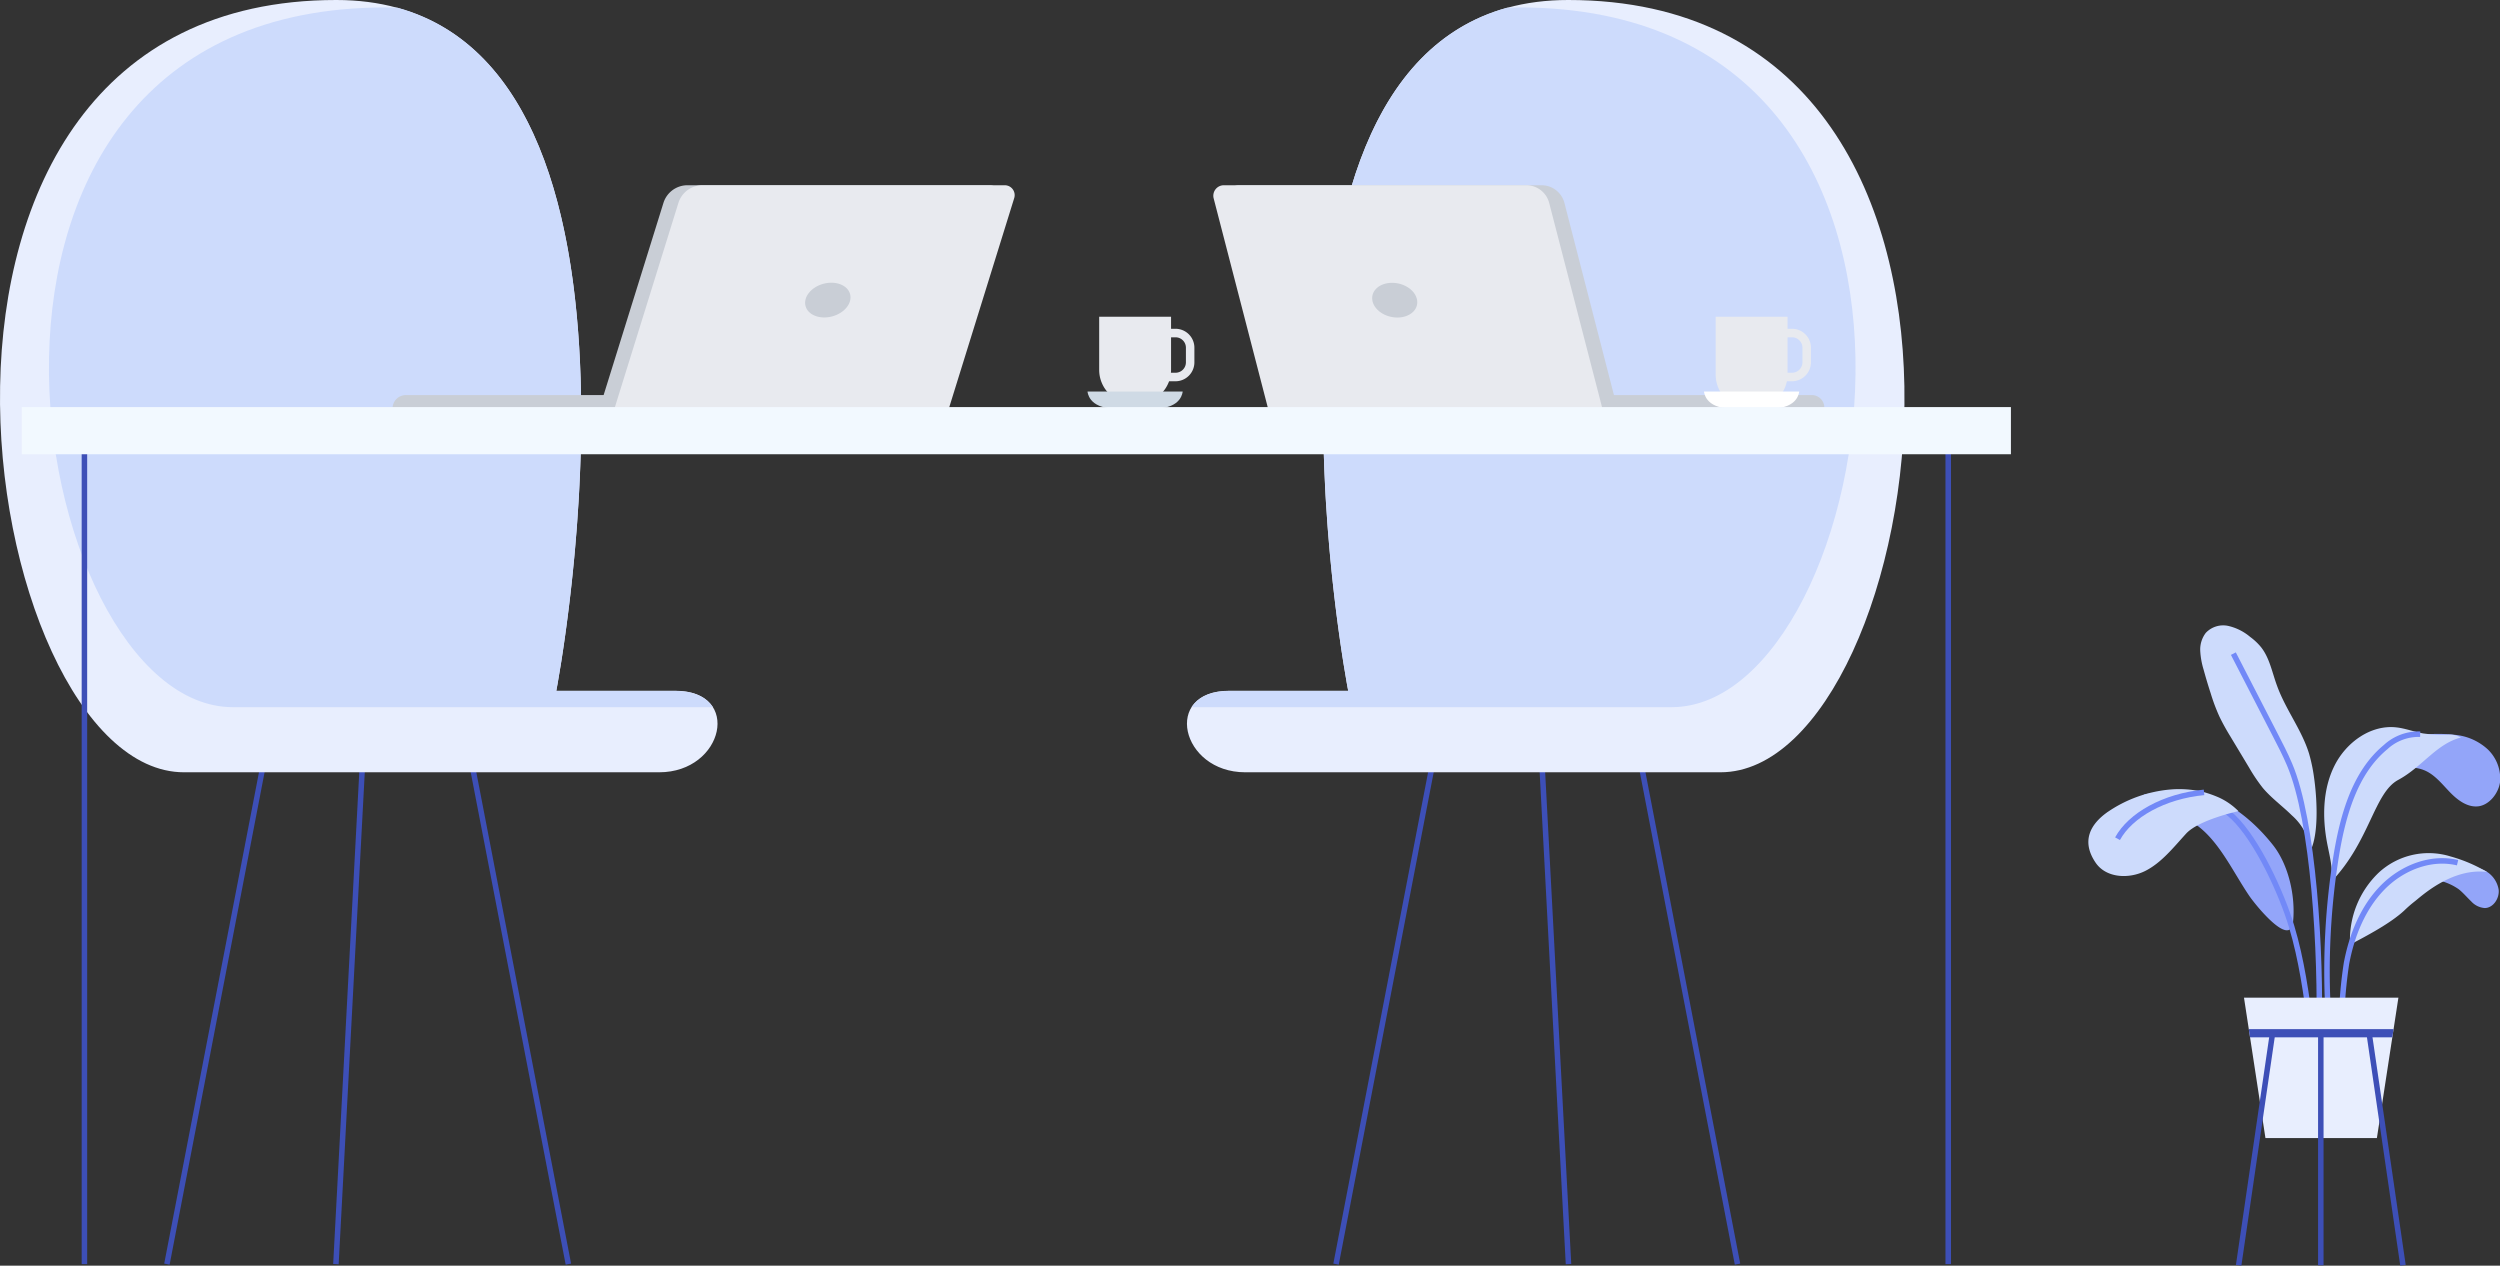 <svg id="Layer_1" data-name="Layer 1" xmlns="http://www.w3.org/2000/svg" viewBox="0 0 454.27 229.98"><rect x="0" y="0" width="454.27" height="229.98" fill="#333333" stroke="none"/><defs><style>.cls-1,.cls-9{fill:none;stroke-miterlimit:10;}.cls-1{stroke:#3d4fb7;}.cls-2{fill:#e8eefe;}.cls-3{fill:#cddbfc;}.cls-4{fill:#c9ced6;}.cls-5{fill:#e8eaef;}.cls-6{fill:#cfdae5;}.cls-7{fill:#fff;}.cls-8{fill:#93a5f9;}.cls-9{stroke:#7289f7;}.cls-10{fill:#3d4fb7;}.cls-11{fill:#f2f9ff;}</style></defs><line class="cls-1" x1="298.13" y1="138.5" x2="315.72" y2="229.7"/><line class="cls-1" x1="260.36" y1="138.5" x2="242.77" y2="229.7"/><line class="cls-1" x1="280.17" y1="138.5" x2="285.01" y2="229.7"/><path class="cls-2" d="M372.69,72.59c88.2,0,65.46,140.33,27.67,140.33H314c-11.73,0-15.12-14.81-2.93-14.81h21.64S308.33,72.59,372.69,72.59Z" transform="translate(-87.73 -72.59)"/><path class="cls-3" d="M391.47,201.09H305.11c-.29,0-.57,0-.85,0,1.11-1.73,3.32-2.95,6.81-2.95h21.64S311.32,87.93,361.54,74c.75,0,1.49-.06,2.27-.06C452,74,429.26,201.09,391.47,201.09Z" transform="translate(-87.73 -72.59)"/><line class="cls-1" x1="47.92" y1="138.5" x2="30.33" y2="229.7"/><line class="cls-1" x1="85.69" y1="138.5" x2="103.28" y2="229.7"/><line class="cls-1" x1="65.88" y1="138.5" x2="61.04" y2="229.7"/><path class="cls-2" d="M148.83,72.59c-88.2,0-65.46,140.33-27.67,140.33h86.36c11.73,0,15.12-14.81,2.93-14.81H188.81S213.19,72.59,148.83,72.59Z" transform="translate(-87.73 -72.59)"/><path class="cls-3" d="M130.05,201.09h86.36c.29,0,.57,0,.85,0-1.11-1.73-3.31-2.95-6.81-2.95H188.81S210.21,87.93,160,74c-.75,0-1.49-.06-2.26-.06C69.52,74,92.26,201.09,130.05,201.09Z" transform="translate(-87.73 -72.59)"/><path class="cls-4" d="M161.48,144.38h43.24v2.42H159.06A2.42,2.42,0,0,1,161.48,144.38Z" transform="translate(-87.73 -72.59)"/><path class="cls-4" d="M257.42,146.8H196.66l11.62-37.33a4.57,4.57,0,0,1,4.37-3.22h54.93a1.8,1.8,0,0,1,1.72,2.34Z" transform="translate(-87.73 -72.59)"/><path class="cls-5" d="M260.15,146.8H199.39L211,109.47a4.57,4.57,0,0,1,4.37-3.22h54.93a1.8,1.8,0,0,1,1.72,2.34Z" transform="translate(-87.73 -72.59)"/><ellipse class="cls-4" cx="238.15" cy="127.13" rx="4.19" ry="3.07" transform="translate(-112.54 -6.54) rotate(-15.02)"/><path class="cls-5" d="M301.33,141.87h-3.24v-1.55h3.24a1.89,1.89,0,0,0,1.89-1.89v-2.66a1.89,1.89,0,0,0-1.89-1.89h-3.24v-1.55h3.24a3.44,3.44,0,0,1,3.43,3.44v2.66A3.44,3.44,0,0,1,301.33,141.87Z" transform="translate(-87.73 -72.59)"/><path class="cls-5" d="M199.72,57.55h13.07a0,0,0,0,1,0,0v9.66a6.12,6.12,0,0,1-6.12,6.12h-.82a6.12,6.12,0,0,1-6.12-6.12V57.55A0,0,0,0,1,199.72,57.55Z"/><path class="cls-6" d="M285.34,143.73s.13,3.07,4.9,3.07h7.49c4.78,0,4.9-3.07,4.9-3.07Z" transform="translate(-87.73 -72.59)"/><path class="cls-4" d="M416.93,144.38H373.69l-.13,2.42h45.66A2.27,2.27,0,0,0,416.93,144.38Z" transform="translate(-87.73 -72.59)"/><path class="cls-4" d="M320.87,146.8h60.75L372,109.47a4.29,4.29,0,0,0-4.2-3.22H312.83a1.91,1.91,0,0,0-1.85,2.34Z" transform="translate(-87.73 -72.59)"/><path class="cls-5" d="M318.14,146.8h60.75l-9.66-37.33a4.29,4.29,0,0,0-4.2-3.22H310.1a1.91,1.91,0,0,0-1.85,2.34Z" transform="translate(-87.73 -72.59)"/><path class="cls-4" d="M337.09,127.13c.26,1.75,2.3,3.16,4.55,3.16s3.86-1.41,3.59-3.16-2.3-3.15-4.55-3.15S336.83,125.39,337.09,127.13Z" transform="translate(-87.73 -72.59)"/><path class="cls-5" d="M413.35,141.87h-3.23v-1.55h3.23a1.9,1.9,0,0,0,1.9-1.89v-2.66a1.9,1.9,0,0,0-1.9-1.89h-3.23v-1.55h3.23a3.44,3.44,0,0,1,3.44,3.44v2.66A3.45,3.45,0,0,1,413.35,141.87Z" transform="translate(-87.73 -72.59)"/><path class="cls-5" d="M311.74,57.55h13.07a0,0,0,0,1,0,0V68.08a6.12,6.12,0,0,1-6.12,6.12h-.82a6.12,6.12,0,0,1-6.12-6.12V57.55A0,0,0,0,1,311.74,57.55Z"/><path class="cls-7" d="M397.36,143.73s.13,3.07,4.9,3.07h7.49c4.78,0,4.91-3.07,4.91-3.07Z" transform="translate(-87.73 -72.59)"/><path class="cls-8" d="M522.05,212.39c2.13-.34,4.38-.66,6.37.24,1.79.8,3.09,2.47,4.49,3.92s3.17,2.76,5.1,2.56,3.68-2.21,4-4.41a7.35,7.35,0,0,0-2.21-5.92,10.15,10.15,0,0,0-5.53-2.61,27.64,27.64,0,0,0-6.1-.1" transform="translate(-87.73 -72.59)"/><path class="cls-8" d="M534.66,229.7a11.94,11.94,0,0,1,4.42,1,4.78,4.78,0,0,1,2.68,3.58c.15,1.58-1,3.28-2.51,3.31a3.66,3.66,0,0,1-2.48-1.21c-.76-.72-1.44-1.54-2.26-2.2a10.21,10.21,0,0,0-3.07-1.46,4.09,4.09,0,0,1-2.8-2.37" transform="translate(-87.73 -72.59)"/><path class="cls-3" d="M514.75,244.24a16.93,16.93,0,0,1,5.2-13.07,13.38,13.38,0,0,1,13.12-2.94,26.78,26.78,0,0,1,6.57,2.81c-6.49-.83-12.17,4.63-13.21,5.4a23.83,23.83,0,0,0-1.86,1.63c-2.55,2.35-6.78,4.56-9.82,6.17" transform="translate(-87.73 -72.59)"/><path class="cls-3" d="M511.33,232.81c.38-2.33-.3-4.69-.74-7-.9-4.72-.8-9.83,1.34-14.1s6.62-7.46,11.22-6.95c1.66.18,3.24.81,4.89,1.1a24.71,24.71,0,0,0,4.71.21,4.24,4.24,0,0,1,2.16.53c-4.5,1.16-7,5.33-11.41,7.71s-5.12,11.15-12.17,18.51" transform="translate(-87.73 -72.59)"/><path class="cls-3" d="M507.6,227.12a10.35,10.35,0,0,0-3.42-6.37c-1.73-1.71-3.73-3.14-5.29-5a30.77,30.77,0,0,1-2.48-3.68l-3.36-5.59a41,41,0,0,1-2-3.61,33.73,33.73,0,0,1-1.61-4.27c-.47-1.43-.9-2.88-1.3-4.34a14.28,14.28,0,0,1-.61-3.42,5,5,0,0,1,1-3.24,4.33,4.33,0,0,1,4.07-1.28,9.41,9.41,0,0,1,4,2,10.75,10.75,0,0,1,2,1.89c1.56,2,2,4.61,2.89,7,1.55,4.3,4.49,8,5.82,12.34a29.84,29.84,0,0,1,.9,4.32c.45,3.08,1,9.93-.65,13.31" transform="translate(-87.73 -72.59)"/><path class="cls-9" d="M493.55,191.36,501.09,206c.94,1.81,1.87,3.62,2.67,5.5,4.35,10.22,5.77,34,5.35,49.61" transform="translate(-87.73 -72.59)"/><path class="cls-9" d="M527.5,206a8.82,8.82,0,0,0-6.29,2.35c-5.65,4.66-7.79,12.52-9,19.93a132.21,132.21,0,0,0-1.49,27.18" transform="translate(-87.73 -72.59)"/><path class="cls-9" d="M534.29,229.35c-4.86-1.17-10.11.91-13.66,4.55s-5.58,8.67-6.53,13.78a81.42,81.42,0,0,0-.86,15.54" transform="translate(-87.73 -72.59)"/><path class="cls-8" d="M500.77,226.17c-5.09-6.44-12.62-11.51-20.65-9.53a52.58,52.58,0,0,0-9.61,3.72c7.19-1.54,9.68-1.38,14.79,1.2s7.87,9,11.11,13.77c1,1.51,7.59,9.75,8,4.67C504.85,235.34,503.56,229.72,500.77,226.17Z" transform="translate(-87.73 -72.59)"/><path class="cls-9" d="M477.39,217.45c5.67-1.1,11.81-.55,16.16,3.64s8.75,13.76,10.58,19.83,2.69,12.44,3.54,18.77" transform="translate(-87.73 -72.59)"/><polygon class="cls-2" points="431.9 206.8 411.65 206.8 407.75 181.28 435.81 181.28 431.9 206.8"/><polygon class="cls-10" points="434.7 188.49 434.93 187 408.62 187 408.85 188.49 434.7 188.49"/><line class="cls-1" x1="412.94" y1="187.74" x2="406.78" y2="229.91"/><line class="cls-1" x1="430.49" y1="187.74" x2="436.64" y2="229.91"/><line class="cls-1" x1="421.71" y1="187.74" x2="421.71" y2="229.91"/><path class="cls-3" d="M470.64,220.18c-3.08,2.19-4.77,5.25-2.13,9.15,1.91,2.83,6.05,3,9,1.53s5.16-4.29,7.46-6.8,9.5-4.08,9.5-4.08a12,12,0,0,0-3.51-2.46,21.19,21.19,0,0,0-2.78-1,18.78,18.78,0,0,0-6.11-.47A23.89,23.89,0,0,0,470.64,220.18Z" transform="translate(-87.73 -72.59)"/><path class="cls-9" d="M488.22,216.57c-7.27.69-13.39,4.15-15.72,8.42" transform="translate(-87.73 -72.59)"/><line class="cls-1" x1="15.34" y1="78.25" x2="15.34" y2="229.7"/><line class="cls-1" x1="354.01" y1="78.25" x2="354.01" y2="229.7"/><rect class="cls-11" x="3.95" y="73.97" width="361.45" height="8.57"/></svg>